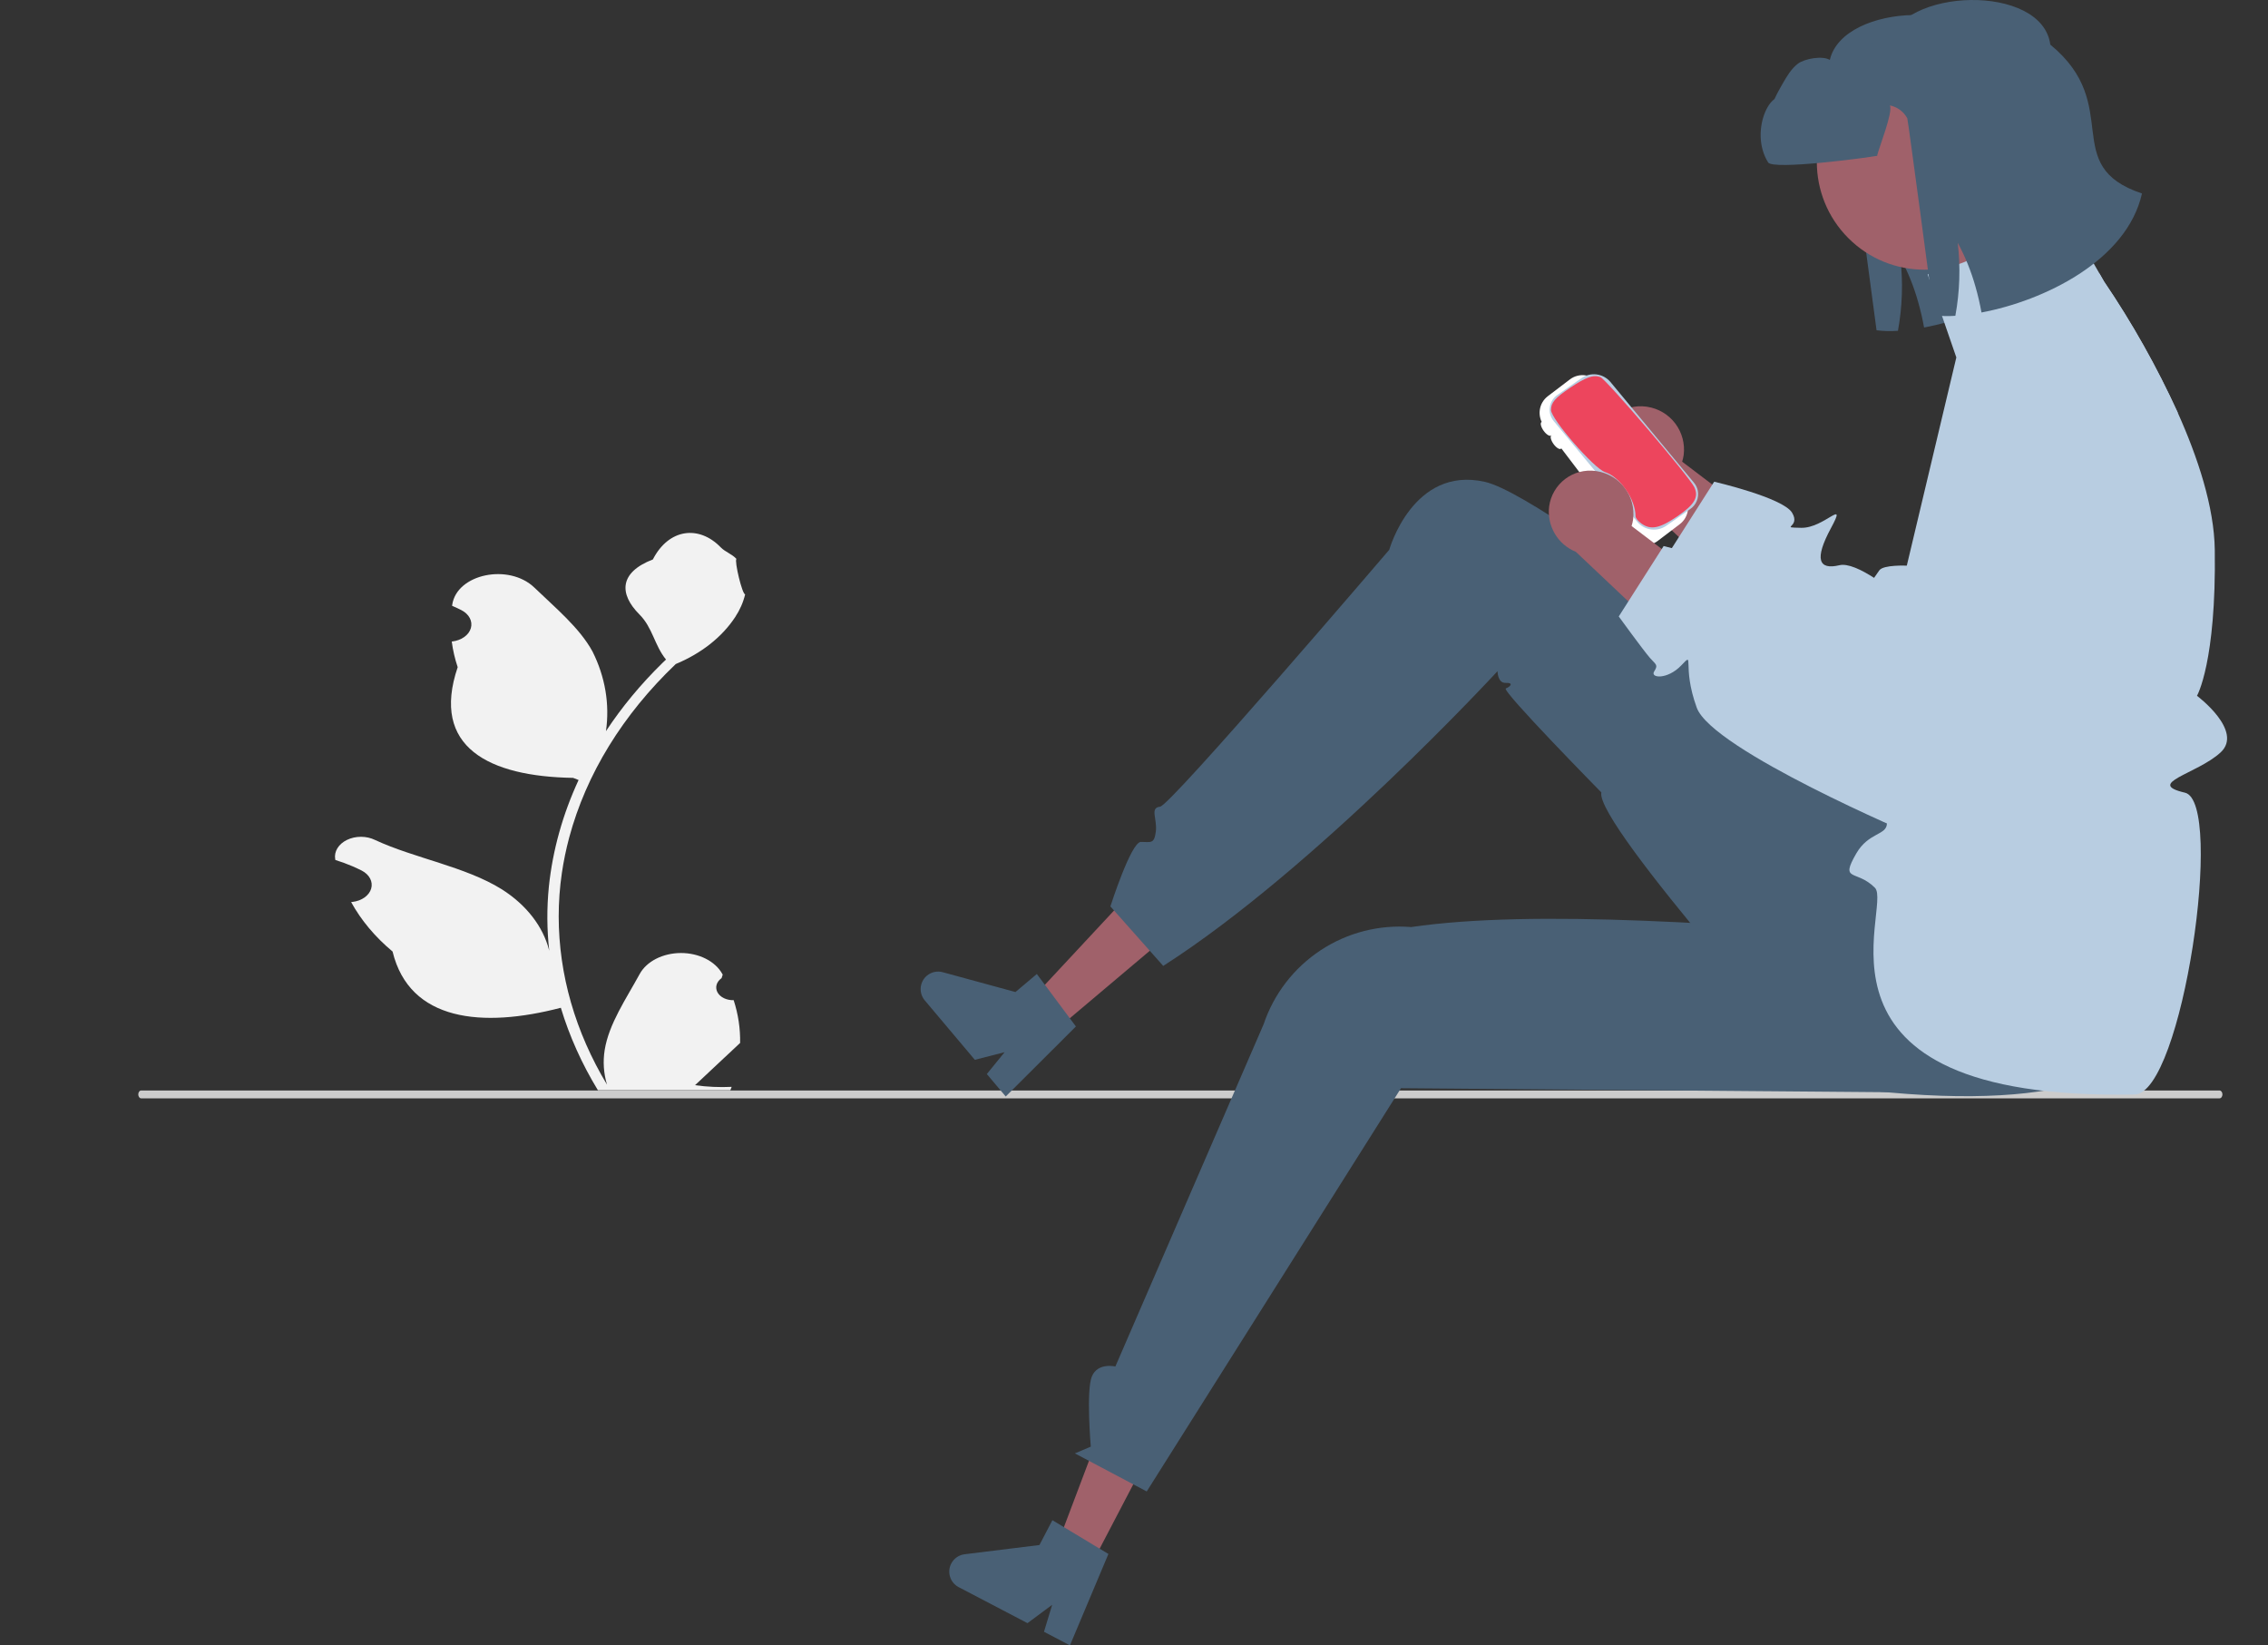 <?xml version="1.0" encoding="UTF-8" standalone="no"?>
<svg
   width="477"
   height="346"
   viewBox="0 0 477 346"
   fill="none"
   version="1.1"
   id="svg48"
   sodipodi:docname="mobile_drawing.svg"
   inkscape:version="1.1.2 (b8e25be833, 2022-02-05)"
   xmlns:inkscape="http://www.inkscape.org/namespaces/inkscape"
   xmlns:sodipodi="http://sodipodi.sourceforge.net/DTD/sodipodi-0.dtd"
   xmlns="http://www.w3.org/2000/svg"
   xmlns:svg="http://www.w3.org/2000/svg">
  <rect x="0" y="0" width="477" height="346" fill="#333333" stroke="none"/>
  <defs
     id="defs52" />
  <sodipodi:namedview
     id="namedview50"
     pagecolor="#ffffff"
     bordercolor="#666666"
     borderopacity="1.0"
     inkscape:pageshadow="2"
     inkscape:pageopacity="0.0"
     inkscape:pagecheckerboard="0"
     showgrid="false"
     width="587px"
     inkscape:zoom="1.7993198"
     inkscape:cx="5.8355385"
     inkscape:cy="282.32891"
     inkscape:window-width="3440"
     inkscape:window-height="1377"
     inkscape:window-x="-8"
     inkscape:window-y="-8"
     inkscape:window-maximized="1"
     inkscape:current-layer="svg48" />
  <path
     d="m 29.081,230.141 c -2.85e-4,0.109 0.015,0.216 0.046,0.317 0.031,0.1 0.076,0.192 0.133,0.268 0.057,0.077 0.125,0.138 0.2,0.18 0.075,0.041 0.155,0.062 0.236,0.062 H 466.802 c 0.164,0 0.321,-0.087 0.436,-0.242 0.115,-0.155 0.18,-0.366 0.18,-0.585 0,-0.22 -0.065,-0.43 -0.18,-0.585 -0.116,-0.155 -0.272,-0.242 -0.436,-0.242 H 29.697 c -0.081,-0.001 -0.161,0.021 -0.236,0.062 -0.075,0.041 -0.143,0.102 -0.2,0.179 -0.057,0.077 -0.103,0.168 -0.133,0.269 -0.031,0.1 -0.047,0.208 -0.046,0.317 z"
     fill="#cccccc"
     id="path4"
     style="stroke-width:0.974" />
  <path
     d="m 154.301,210.32 c -0.718,0.025 -1.429,-0.119 -2.037,-0.412 -0.608,-0.293 -1.083,-0.722 -1.36,-1.227 -0.277,-0.505 -0.344,-1.063 -0.191,-1.598 0.153,-0.536 0.518,-1.023 1.045,-1.394 l 0.241,-0.729 c -0.032,-0.058 -0.063,-0.116 -0.095,-0.174 -0.723,-1.303 -1.936,-2.413 -3.487,-3.193 -1.549,-0.779 -3.366,-1.192 -5.223,-1.188 -1.857,0.006 -3.67,0.429 -5.212,1.216 -1.542,0.789 -2.744,1.905 -3.454,3.212 -2.843,5.216 -6.46,10.44 -7.351,15.954 -0.392,2.438 -0.227,4.908 0.489,7.302 -6.675,-11.093 -10.141,-23.152 -10.163,-35.357 0,-3.063 0.221,-6.123 0.669,-9.166 0.369,-2.496 0.882,-4.972 1.536,-7.432 3.578,-13.345 11.259,-25.853 22.413,-36.499 5.399,-2.244 9.764,-5.695 12.509,-9.888 0.995,-1.508 1.696,-3.117 2.087,-4.778 -0.61,0.06 -2.296,-7.006 -1.837,-7.44 -0.849,-0.981 -2.368,-1.468 -3.294,-2.426 -4.611,-4.763 -10.962,-3.931 -14.277,2.541 -7.081,2.723 -7.151,7.24 -2.805,11.585 2.765,2.764 3.145,6.503 5.572,9.463 -0.25,0.242 -0.511,0.479 -0.759,0.722 -4.562,4.471 -8.54,9.27 -11.872,14.333 0.81,-5.671 -0.158,-11.407 -2.825,-16.737 -2.702,-4.967 -7.767,-9.15 -12.226,-13.444 -5.358,-5.157 -16.343,-2.907 -17.287,3.631 -0.012,0.064 -0.018,0.127 -0.025,0.19 0.662,0.285 1.31,0.588 1.945,0.907 0.797,0.405 1.414,0.986 1.772,1.663 0.356,0.678 0.437,1.423 0.23,2.135 -0.207,0.714 -0.693,1.363 -1.392,1.861 -0.7,0.5 -1.581,0.826 -2.528,0.938 l -0.097,0.01 c 0.236,1.819 0.653,3.623 1.247,5.394 -5.721,16.86 6.631,23 24.27,23.277 0.39,0.152 0.77,0.304 1.159,0.449 -3.35,7.231 -5.449,14.764 -6.25,22.41 -0.452,4.509 -0.425,9.04 0.081,13.548 l -0.031,-0.16 c -1.277,-5.012 -4.787,-9.533 -9.933,-12.803 -7.644,-4.784 -18.444,-6.546 -26.691,-10.392 -0.878,-0.429 -1.896,-0.657 -2.938,-0.66 -1.042,-0.001 -2.062,0.223 -2.942,0.649 -0.878,0.425 -1.58,1.033 -2.02,1.752 -0.441,0.72 -0.603,1.52 -0.464,2.307 0.012,0.056 0.021,0.112 0.032,0.168 1.23,0.381 2.427,0.82 3.584,1.315 0.664,0.285 1.311,0.588 1.946,0.907 0.797,0.407 1.414,0.986 1.772,1.664 0.356,0.678 0.437,1.422 0.23,2.135 -0.209,0.712 -0.693,1.361 -1.393,1.861 -0.7,0.499 -1.581,0.826 -2.528,0.937 l -0.097,0.01 c -0.07,0.008 -0.131,0.016 -0.2,0.023 2.099,3.822 5.048,7.339 8.715,10.399 3.578,14.719 18.944,16.115 35.38,11.829 h 0.012 c 1.803,5.972 4.415,11.784 7.797,17.343 h 27.853 c 0.099,-0.236 0.189,-0.479 0.279,-0.715 -2.578,0.123 -5.167,0.007 -7.707,-0.349 2.067,-1.933 4.132,-3.88 6.199,-5.812 0.047,-0.037 0.09,-0.074 0.13,-0.115 1.049,-0.988 2.107,-1.97 3.156,-2.959 v -0.001 c 0.056,-3.031 -0.401,-6.056 -1.358,-8.998 z"
     fill="#f2f2f2"
     id="path6"
     style="stroke-width:1.57" />
  <path
     d="m 419.14,12.539 c -1.686,-12.928 -31.481,-12.103 -34.294,0.06 -1.492,-0.934 -5.289,-0.288 -6.704,0.786 -1.416,1.074 -2.324,2.652 -3.212,4.184 -1.213,2.128 -2.47,4.333 -2.739,6.773 -0.28,2.436 0.677,5.195 2.883,6.279 1.75,0.864 5.601,0.281 7.525,-0.106 1.343,-0.267 2.47,-0.501 3.426,-0.731 0.321,-1.514 0.1,-3.092 -0.626,-4.459 0.773,0.154 1.502,0.476 2.136,0.946 0.634,0.469 1.156,1.073 1.529,1.768 0.15,0.291 5.609,41.415 5.609,41.415 1.492,0.18 2.998,0.218 4.497,0.112 0.931,-5.061 1.1,-10.233 0.503,-15.344 1.58,2.921 2.831,6.01 3.728,9.209 0.514,1.789 0.937,3.603 1.266,5.436 12.991,-2.431 30.552,-10.805 33.756,-25.024 -0.017,-0.046 -0.035,-0.092 -0.053,-0.138 -0.175,-0.434 -0.194,-0.916 -0.053,-1.363 0.141,-0.447 0.433,-0.831 0.825,-1.086 0.393,-0.255 0.862,-0.366 1.327,-0.313 0.465,0.053 0.898,0.266 1.223,0.603 0.392,0.403 0.741,0.748 1.036,1.015 -1.139,-9.081 -8.021,-17.252 -23.588,-30.021 z"
     fill="#496075"
     id="path10" />
  <path
     d="m 229.453,329.154 -7.283,-3.811 11.55,-30.556 10.75,5.625 z"
     fill="#a0616a"
     id="path12" />
  <path
     d="m 200.065,328.786 c -0.451,0.865 -0.54,1.873 -0.249,2.803 0.291,0.931 0.939,1.708 1.802,2.161 l 14.482,7.576 5.189,-3.86 -1.721,5.671 5.462,2.863 8.09,-19.227 -1.844,-1.106 -7.513,-4.529 -2.427,-1.456 -2.725,5.216 -15.742,1.943 c -0.589,0.073 -1.153,0.288 -1.641,0.627 -0.489,0.339 -0.888,0.791 -1.163,1.318 z"
     fill="#496075"
     id="path14" />
  <path
     d="m 221.992,216.663 -5.298,-6.288 22.257,-23.899 7.819,9.282 z"
     fill="#a0616a"
     id="path16" />
  <path
     d="m 194.934,205.178 c -0.744,0.629 -1.209,1.528 -1.292,2.5 -0.083,0.972 0.223,1.936 0.85,2.683 l 10.534,12.503 6.263,-1.604 -3.74,4.595 3.972,4.721 14.765,-14.726 -1.288,-1.723 -5.238,-7.04 -1.694,-2.268 -4.497,3.794 -15.303,-4.172 c -0.574,-0.156 -1.176,-0.17 -1.757,-0.042 -0.58,0.128 -1.121,0.396 -1.575,0.779 z"
     fill="#496075"
     id="path18" />
  <path
     d="m 455.63,193.098 c 0,0 22.491,48.181 -70.65,35.198 0,0 -49.624,-55.04 -48.19,-61.662 0,0 -21.121,-21.479 -20.087,-21.87 1.033,-0.391 1.671,-1.241 -0.037,-1.163 -1.708,0.077 -1.708,-2.467 -1.708,-2.467 0,0 -38.17,41.427 -70.31,61.984 l -11.111,-12.511 c 0,0 4.333,-13.567 6.417,-13.567 2.083,0 2.801,0.501 3.137,-2.182 0.335,-2.683 -1.324,-4.987 0.894,-5.225 2.219,-0.238 48.199,-54.021 48.199,-54.021 0,0 4.961,-17.715 20.118,-14.286 15.157,3.429 93.915,67.513 93.915,67.513 z"
     fill="#496075"
     id="path20" />
  <path
     d="m 417.701,229.857 -123.05,-1.022 -53.475,84.797 -15.112,-8.007 3.35,-1.415 c 0,0 -1.014,-11.786 0.228,-14.769 1.243,-2.984 4.939,-2.086 4.939,-2.086 l 31.177,-71.958 c 2.15,-6.388 6.374,-11.871 11.999,-15.577 5.625,-3.706 12.328,-5.422 19.04,-4.874 25.798,-3.765 67.675,-0.756 111.182,2.938 z"
     fill="#496075"
     id="path22" />
  <path
     d="m 346.459,85.542 c 2.342,0.359 4.452,1.619 5.88,3.511 1.428,1.892 2.063,4.268 1.768,6.621 -0.068,0.477 -0.175,0.948 -0.32,1.408 l 25.284,19.195 -5.217,16.267 -31.796,-30.042 c -1.858,-0.75 -3.416,-2.094 -4.43,-3.823 -1.015,-1.729 -1.429,-3.745 -1.177,-5.735 0.153,-1.131 0.528,-2.22 1.102,-3.205 0.575,-0.986 1.337,-1.848 2.245,-2.539 0.907,-0.691 1.942,-1.196 3.044,-1.486 1.103,-0.29 2.252,-0.361 3.381,-0.207 0.079,0.011 0.158,0.023 0.236,0.035 z"
     fill="#a0616a"
     id="path24" />
  <path
     d="m 458.002,86.74 -9.091,25.189 -35.55,50.28 c 0,0 -0.292,-0.125 -0.82,-0.347 -3.056,-1.321 -14.154,-6.172 -24.592,-11.684 -9.799,-5.178 -19.029,-10.94 -20.459,-14.902 -0.153,-0.417 -0.292,-0.82 -0.417,-1.209 v -0.007 c -0.666,-2.018 -1.084,-4.109 -1.243,-6.228 -0.118,-1.633 -0.014,-2.509 -0.236,-2.613 -0.174,-0.077 -0.535,0.299 -1.334,1.147 -0.055,0.055 -0.104,0.111 -0.159,0.159 -2.889,2.899 -6.438,2.523 -5.57,1.147 0.889,-1.411 0.424,-1.383 -0.882,-2.856 -0.972,-1.099 -4.132,-5.394 -5.688,-7.514 -0.535,-0.73 -0.875,-1.202 -0.875,-1.202 l 0.535,-0.841 1.479,-2.322 7.035,-11.037 0.389,-0.605 c 0,0 14.459,3.343 16.383,6.52 1.931,3.176 -2.91,3.072 1.931,3.176 4.84,0.104 9.778,-6.485 6.243,0.069 -3.535,6.548 -2.604,8.835 1.771,7.799 1.778,-0.424 4.591,0.917 7.299,2.655 v 0.007 c 1.694,1.101 3.328,2.292 4.896,3.566 1.674,1.348 2.806,2.37 2.806,2.37 l 27.46,-55.758 3.042,-6.172 c 0.927,-1.878 2.219,-3.552 3.8,-4.925 1.581,-1.372 3.42,-2.416 5.409,-3.068 l 0.951,1.661 c 5.924,8.732 11.104,17.946 15.487,27.545 z"
     fill="#b8cde1"
     id="path26" />
  <path
     d="m 459.523,166.686 c 8.417,1.96 -0.537,63.281 -10.57,63.472 -72.921,1.39 -50.718,-39.556 -54.628,-43.476 -3.91,-3.927 -7.438,-1.112 -3.91,-7.221 2.569,-4.449 6.382,-3.788 6.438,-6.284 0.027,-0.931 -0.466,-2.293 -1.744,-4.531 -4.694,-8.23 -4.694,-10.683 -4.694,-10.683 -1.171,-2.471 -2,-5.09 -2.466,-7.785 -0.761,-4.007 -0.855,-8.112 -0.278,-12.149 0.882,-5.923 3.098,-11.568 6.48,-16.508 v -0.007 c 0.354,-0.528 0.722,-1.063 1.111,-1.592 0.882,-1.202 5.771,-0.973 5.771,-0.973 l 10.418,-43.788 -6.028,-17.46 28.55,-13.387 7.591,13.22 0.951,1.661 c 5.924,8.731 11.104,17.945 15.487,27.545 4.216,9.39 7.681,19.816 7.806,28.887 0.333,23.653 -3.743,30.687 -3.743,30.687 0,0 9.896,7.402 4.945,11.927 -4.945,4.531 -15.904,6.485 -7.487,8.445 z"
     fill="#b8cde1"
     id="path28" />
  <path
     d="m 330.182,79.781 -4.658,3.541 c -0.92,0.704 -1.524,1.745 -1.679,2.894 -0.155,1.149 0.151,2.312 0.852,3.236 l 11.219,14.759 6.625,8.707 c 0.702,0.919 1.74,1.523 2.886,1.678 1.146,0.155 2.307,-0.151 3.228,-0.851 l 4.664,-3.546 c 0.916,-0.706 1.517,-1.746 1.671,-2.893 0.154,-1.147 -0.151,-2.309 -0.849,-3.232 l -0.687,-0.909 -13.591,-17.872 -3.566,-4.685 c -0.347,-0.456 -0.781,-0.84 -1.276,-1.128 -0.495,-0.288 -1.042,-0.477 -1.61,-0.553 -0.568,-0.077 -1.145,-0.041 -1.699,0.106 -0.554,0.147 -1.074,0.401 -1.53,0.749 z"
     fill="#ffffff"
     id="path30" />
  <path
     d="m 332.619,79.514 -5.019,3.504 c -0.442,0.29 -0.818,0.67 -1.103,1.116 -0.285,0.446 -0.473,0.947 -0.55,1.47 -0.077,0.523 -0.043,1.058 0.101,1.567 0.144,0.509 0.394,0.982 0.734,1.388 l 6.568,7.921 3.5,4.22 2.336,2.815 5.223,6.298 c 0.738,0.845 1.762,1.389 2.875,1.527 1.113,0.139 2.238,-0.137 3.161,-0.775 l 3.76,-2.626 1.251,-0.873 c 0.624,-0.416 1.111,-1.007 1.4,-1.7 0.289,-0.692 0.367,-1.454 0.224,-2.191 -0.126,-0.612 -0.402,-1.183 -0.804,-1.661 l -15.433,-18.612 -2.188,-2.634 c -0.738,-0.846 -1.762,-1.391 -2.875,-1.529 -1.114,-0.139 -2.239,0.138 -3.161,0.778 z"
     fill="#b8cde1"
     id="path32" />
  <path
     d="m 335.825,99.077 c 2.342,0.359 4.452,1.619 5.88,3.511 1.428,1.892 2.063,4.268 1.768,6.621 -0.068,0.477 -0.175,0.948 -0.32,1.408 l 25.284,19.194 -5.217,16.267 -31.796,-30.042 c -1.858,-0.75 -3.416,-2.094 -4.43,-3.823 -1.015,-1.729 -1.429,-3.745 -1.177,-5.735 0.153,-1.13 0.528,-2.219 1.102,-3.205 0.575,-0.986 1.337,-1.848 2.245,-2.539 0.907,-0.69 1.942,-1.195 3.044,-1.486 1.103,-0.29 2.252,-0.361 3.381,-0.207 0.079,0.011 0.158,0.022 0.236,0.035 z"
     fill="#a0616a"
     id="path34" />
  <path
     d="m 438.946,70.61 c 2.21,0.45 4.297,1.372 6.119,2.701 1.823,1.33 3.338,3.037 4.442,5.005 1.105,1.968 1.773,4.151 1.959,6.401 0.186,2.25 -0.114,4.513 -0.88,6.636 l -12.306,34.108 -35.556,50.284 c 0,0 -42.641,-18.026 -45.87,-26.936 -3.228,-8.91 -0.313,-11.984 -3.228,-8.91 -2.916,3.075 -6.612,2.71 -5.727,1.303 0.885,-1.407 0.419,-1.377 -0.884,-2.851 -1.303,-1.474 -6.562,-8.716 -6.562,-8.716 l 9.437,-14.805 c 0,0 14.46,3.34 16.386,6.519 1.927,3.178 -2.915,3.074 1.927,3.178 4.842,0.104 9.781,-6.488 6.244,0.065 -3.537,6.552 -2.604,8.837 1.772,7.798 4.375,-1.038 14.997,8.601 14.997,8.601 l 30.508,-61.929 c 1.534,-3.115 4.056,-5.634 7.172,-7.163 3.115,-1.529 6.649,-1.983 10.05,-1.29 z"
     fill="#b8cde1"
     id="path36" />
  <path
     d="m 420.751,50.079 c 8.84,-8.847 8.84,-23.19 0,-32.036 -8.839,-8.847 -23.171,-8.847 -32.01,0 -8.84,8.847 -8.84,23.19 0,32.036 8.839,8.847 23.171,8.847 32.01,0 z"
     fill="#a0616a"
     id="path38" />
  <path
     d="m 431.214,9.382 c -1.686,-12.928 -31.481,-12.103 -34.294,0.06 -1.492,-0.934 -5.289,-0.288 -6.704,0.786 -1.416,1.074 -2.324,2.652 -3.212,4.184 -1.213,2.128 -9.7,9.329 -10.972,7.229 -2.862,-4.724 -8.475,5.599 -4.167,12.511 1.033,1.657 20.994,-1.003 22.918,-1.39 1.343,-0.267 -0.956,0.229 0,0 0.309,-1.5 3.427,-9.247 2.69,-10.594 0.773,0.154 1.503,0.476 2.136,0.946 0.634,0.469 1.156,1.073 1.529,1.768 0.15,0.291 5.609,41.415 5.609,41.415 1.492,0.18 2.998,0.218 4.497,0.112 0.931,-5.061 1.1,-10.233 0.503,-15.344 1.581,2.921 2.831,6.01 3.728,9.209 0.514,1.789 0.937,3.603 1.266,5.436 12.991,-2.431 30.552,-10.805 33.756,-25.024 -17.517,-5.837 -3.716,-18.534 -19.283,-31.303 z"
     fill="#496075"
     id="path40" />
  <path
     d="m 328.302,94.366 c 0.312,-0.223 0.113,-1.037 -0.445,-1.818 -0.557,-0.781 -1.262,-1.233 -1.574,-1.009 -0.313,0.223 -0.113,1.037 0.444,1.818 0.558,0.781 1.263,1.233 1.575,1.009 z"
     fill="#ffffff"
     id="path42" />
  <path
     d="m 326.218,91.585 c 0.312,-0.223 0.113,-1.037 -0.444,-1.818 -0.558,-0.781 -1.263,-1.233 -1.575,-1.009 -0.312,0.223 -0.113,1.037 0.445,1.818 0.557,0.781 1.262,1.233 1.574,1.009 z"
     fill="#ffffff"
     id="path44" />
  <path
     d="m 345.225,110.1 c -0.679,-0.476 -1.237,-1.164 -1.238,-1.53 -0.017,-3.592 -3.237,-8.244 -6.439,-9.301 -2.319,-0.766 -11.343,-11.151 -11.343,-13.053 0,-1.552 0.85,-2.543 3.988,-4.649 3.396,-2.28 4.916,-2.818 6.396,-2.265 1.236,0.462 18.712,20.935 19.753,23.142 0.985,2.085 0.052,3.681 -3.602,6.159 -3.719,2.523 -5.536,2.885 -7.515,1.498 z"
     fill="#ed455d"
     id="path46" />
</svg>
